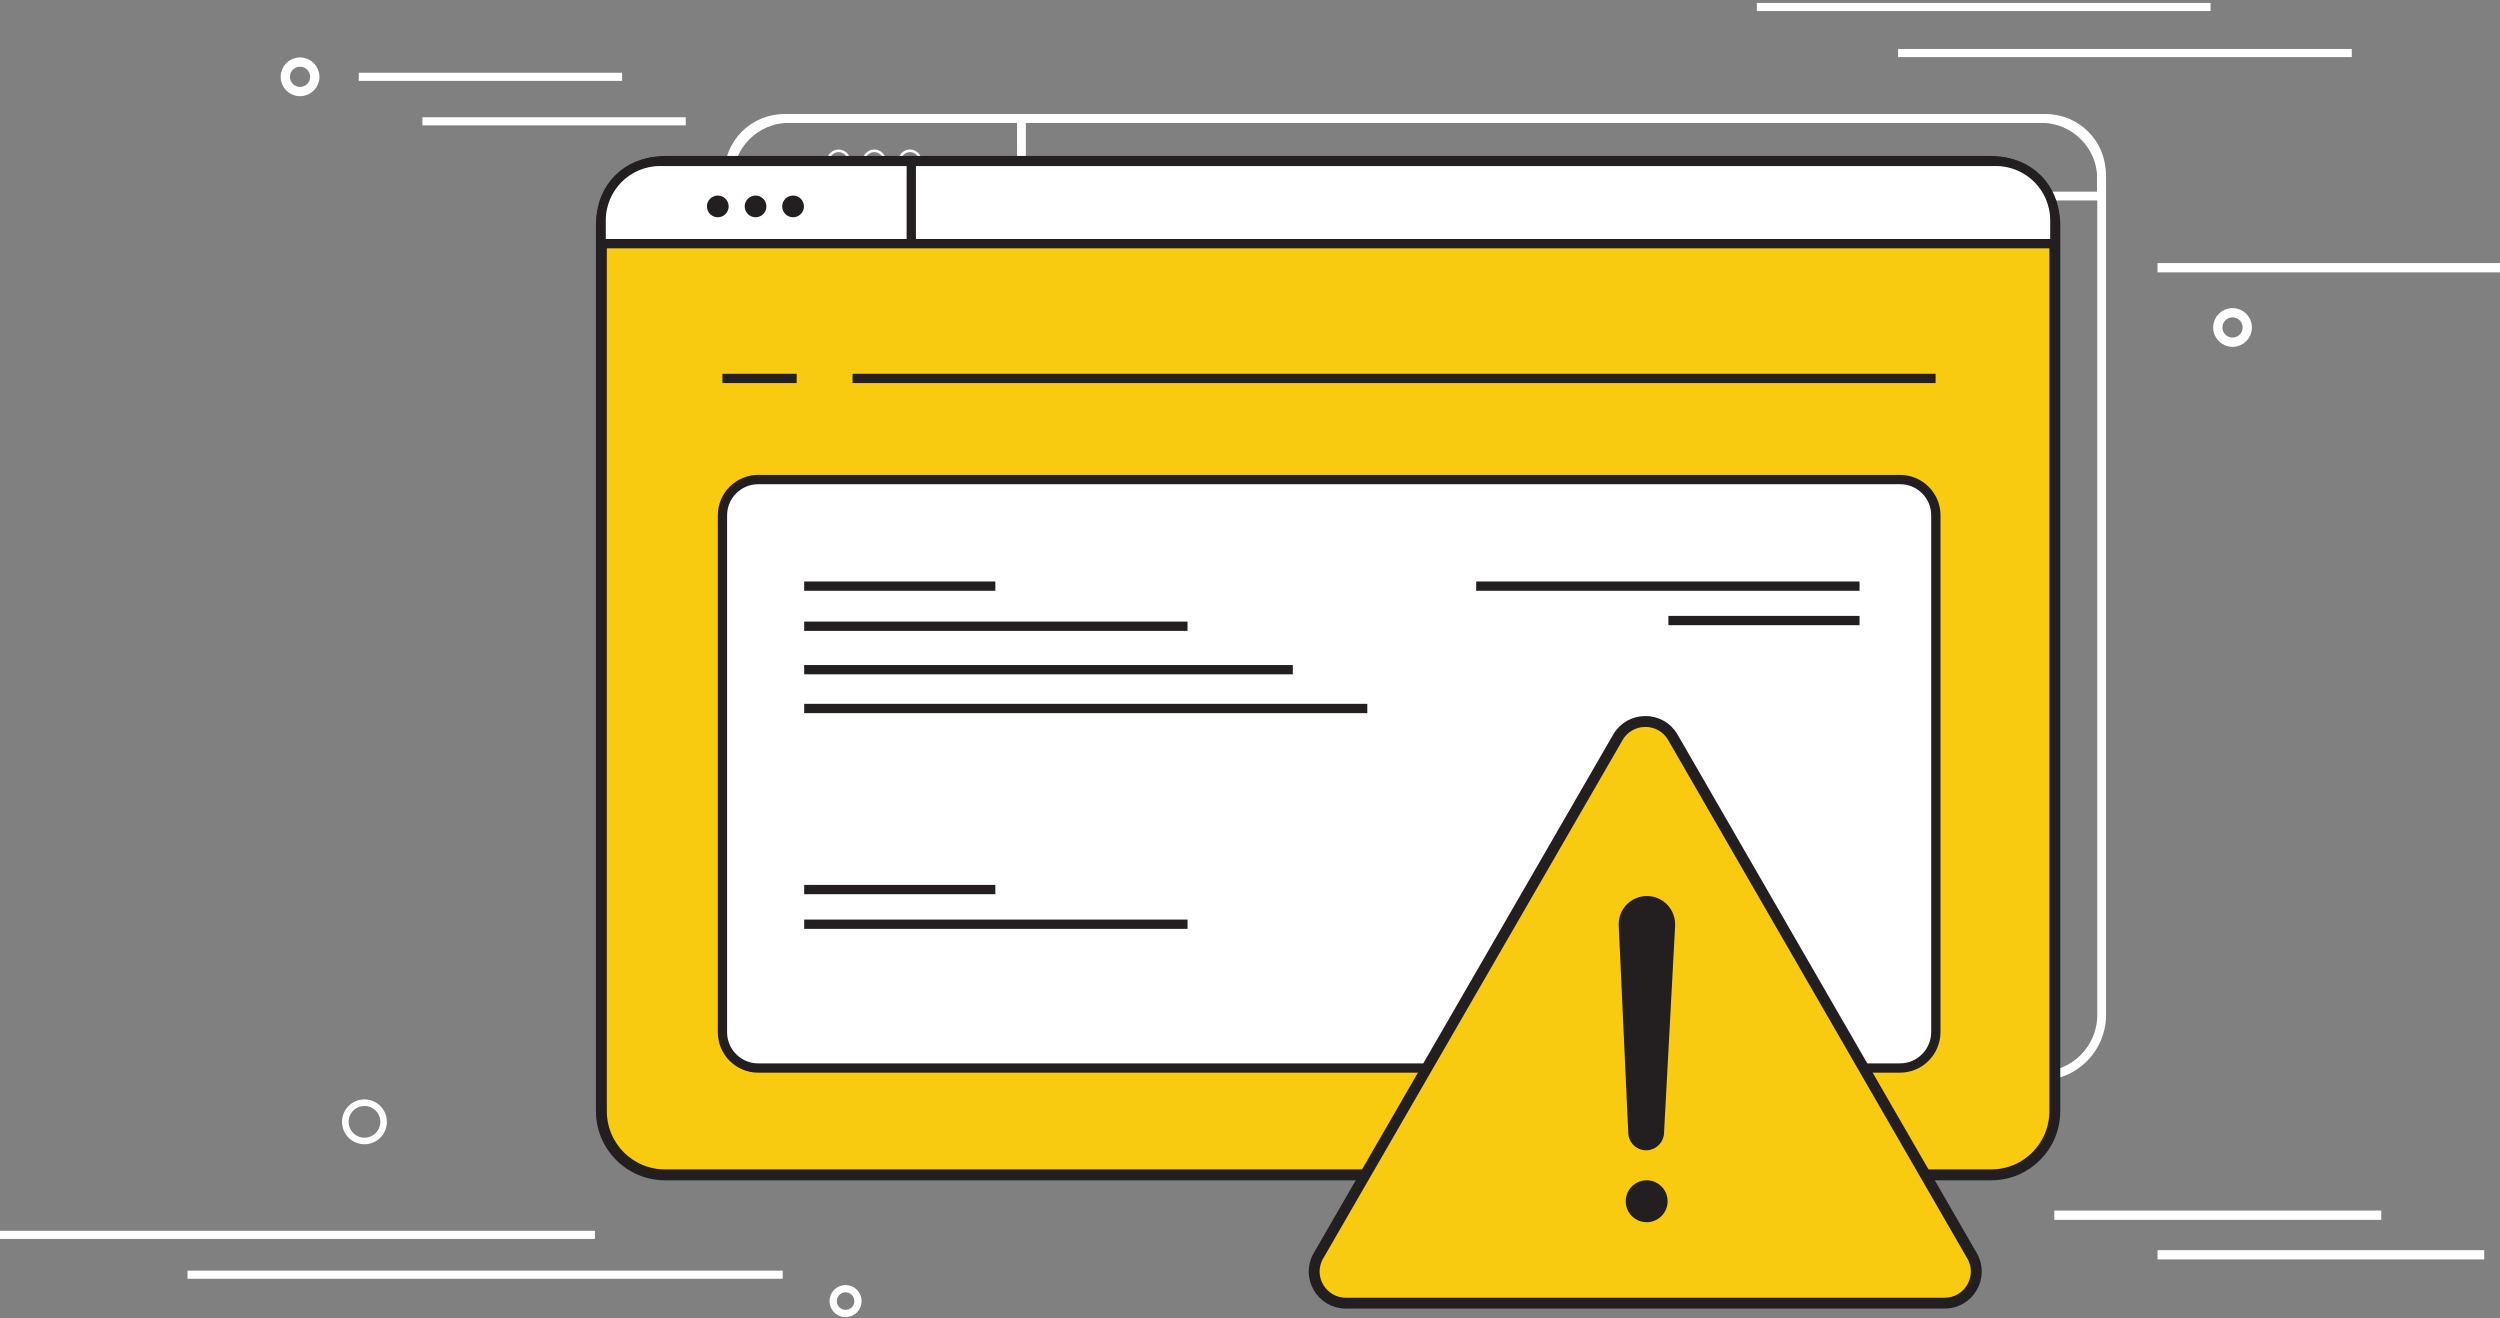 <?xml version="1.0" encoding="utf-8"?>
<!-- Generator: Adobe Illustrator 24.0.2, SVG Export Plug-In . SVG Version: 6.00 Build 0)  -->
<svg version="1.1" id="Layer_1" xmlns="http://www.w3.org/2000/svg" xmlns:xlink="http://www.w3.org/1999/xlink" x="0px" y="0px"
	 viewBox="0 0 966.5 509.7" style="enable-background:new 0 0 966.5 509.7;" xml:space="preserve">
<rect x="0" y="0" width="966.5" height="509.7" fill="#808080" stroke="none"/>
<style type="text/css">
	.st0{fill:none;stroke:#FFFFFF;stroke-width:3.394;stroke-miterlimit:10;}
	.st1{fill:none;stroke:#FFFFFF;stroke-width:3.388;stroke-miterlimit:10;}
	.st2{fill:none;stroke:#FFFFFF;stroke-miterlimit:10;}
	.st3{fill:none;stroke:#FFFFFF;stroke-width:2.807;stroke-miterlimit:10;}
	.st4{fill:none;stroke:#FFFFFF;stroke-width:3.594;stroke-miterlimit:10;}
	.st5{fill:none;stroke:#FFFFFF;stroke-width:3.139;stroke-miterlimit:10;}
	.st6{fill:none;stroke:#FFFFFF;stroke-width:2.542;stroke-miterlimit:10;}
	.st7{fill:#F8CA10;stroke:#231F20;stroke-width:4.211;stroke-miterlimit:10;}
	.st8{fill:#FFFFFF;stroke:#231F20;stroke-width:3.587;stroke-miterlimit:10;}
	.st9{fill:#231F20;}
	.st10{fill:none;stroke:#231F20;stroke-width:3.594;stroke-miterlimit:10;}
	.st11{fill:#FFFFFF;stroke:#231F20;stroke-width:3.594;stroke-miterlimit:10;}
</style>
<g>
	<g>
		<path class="st0" d="M789.2,415.9H305c-12.8,0-23.3-10.4-23.3-23.3V69.1c0-12.8,10.4-23.3,23.3-23.3h484.2
			c12.8,0,23.3,10.4,23.3,23.3v323.5C812.4,405.4,802,415.9,789.2,415.9z"/>
		<path class="st1" d="M812.4,75.8H281.7v-8.5c0-11.9,9.6-21.5,21.5-21.5h487.7c11.9,0,21.5,9.6,21.5,21.5V75.8z"/>
		<circle class="st2" cx="324.2" cy="62.3" r="4"/>
		<circle class="st2" cx="338" cy="62.3" r="4"/>
		<circle class="st2" cx="351.8" cy="62.3" r="4"/>
		<line class="st0" x1="394.9" y1="45.9" x2="394.9" y2="75.8"/>
	</g>
	<circle class="st3" cx="326.9" cy="503" r="4.8"/>
	<circle class="st4" cx="863.1" cy="126.6" r="5.7"/>
	<circle class="st4" cx="116" cy="29.7" r="5.7"/>
	<line class="st5" x1="230" y1="477.4" x2="0" y2="477.4"/>
	<line class="st4" x1="966.5" y1="103.5" x2="834.1" y2="103.5"/>
	<line class="st5" x1="302.6" y1="492.8" x2="72.5" y2="492.8"/>
	<line class="st4" x1="834.1" y1="485.1" x2="960.4" y2="485.1"/>
	<line class="st5" x1="163.3" y1="46.9" x2="265.1" y2="46.9"/>
	<line class="st5" x1="240.5" y1="29.7" x2="138.7" y2="29.7"/>
	<line class="st4" x1="794.2" y1="469.8" x2="920.6" y2="469.8"/>
	<line class="st5" x1="909.2" y1="20.5" x2="733.8" y2="20.5"/>
	<line class="st5" x1="854.6" y1="2.7" x2="679.2" y2="2.7"/>
	<circle class="st6" cx="140.9" cy="433.7" r="7.4"/>
	<g>
		<path class="st7" d="M769.8,454.2H257.1c-13.6,0-24.6-11-24.6-24.6V87c0-13.6,11-24.6,24.6-24.6h512.7c13.6,0,24.6,11,24.6,24.6
			v342.5C794.4,443.2,783.4,454.2,769.8,454.2z"/>
		<path class="st8" d="M794.4,94.2h-562v-9c0-12.6,10.2-22.8,22.8-22.8h516.4c12.6,0,22.8,10.2,22.8,22.8V94.2z"/>
		<circle class="st9" cx="277.5" cy="79.8" r="4.2"/>
		<circle class="st9" cx="292.1" cy="79.8" r="4.2"/>
		<circle class="st9" cx="306.6" cy="79.8" r="4.2"/>
		<line class="st10" x1="352.3" y1="62.4" x2="352.3" y2="94.2"/>
	</g>
	<line class="st10" x1="748.3" y1="146.3" x2="329.6" y2="146.3"/>
	<line class="st10" x1="308" y1="146.3" x2="279.3" y2="146.3"/>
	<path class="st11" d="M734.5,412.9H293.1c-7.6,0-13.8-6.2-13.8-13.8V199.2c0-7.6,6.2-13.8,13.8-13.8h441.5
		c7.6,0,13.8,6.2,13.8,13.8v199.9C748.3,406.7,742.2,412.9,734.5,412.9z"/>
	<line class="st10" x1="310.9" y1="226.6" x2="384.8" y2="226.6"/>
	<line class="st10" x1="310.9" y1="343.9" x2="384.8" y2="343.9"/>
	<line class="st10" x1="310.9" y1="242.1" x2="459.1" y2="242.1"/>
	<line class="st10" x1="310.9" y1="357.3" x2="459.1" y2="357.3"/>
	<line class="st10" x1="718.9" y1="239.9" x2="645" y2="239.9"/>
	<line class="st10" x1="718.9" y1="226.6" x2="570.7" y2="226.6"/>
	<line class="st10" x1="310.9" y1="258.9" x2="499.8" y2="258.9"/>
	<line class="st10" x1="310.9" y1="273.9" x2="528.6" y2="273.9"/>
	<path class="st7" d="M625.5,285L509.7,485.5c-4.7,8.1,1.2,18.3,10.6,18.3h231.5c9.4,0,15.3-10.2,10.6-18.3L646.7,285
		C642,276.9,630.2,276.9,625.5,285z"/>
	<path class="st9" d="M636.4,444.7L636.4,444.7c-3.7,0-6.7-2.9-6.9-6.5l-3.7-80.4c-0.3-6.2,4.7-11.4,10.9-11.4h0
		c6.2,0,11.2,5.2,10.9,11.5l-4.3,80.4C643,441.9,640,444.7,636.4,444.7z"/>
	<circle class="st9" cx="636.6" cy="464.4" r="8.1"/>
</g>
</svg>
